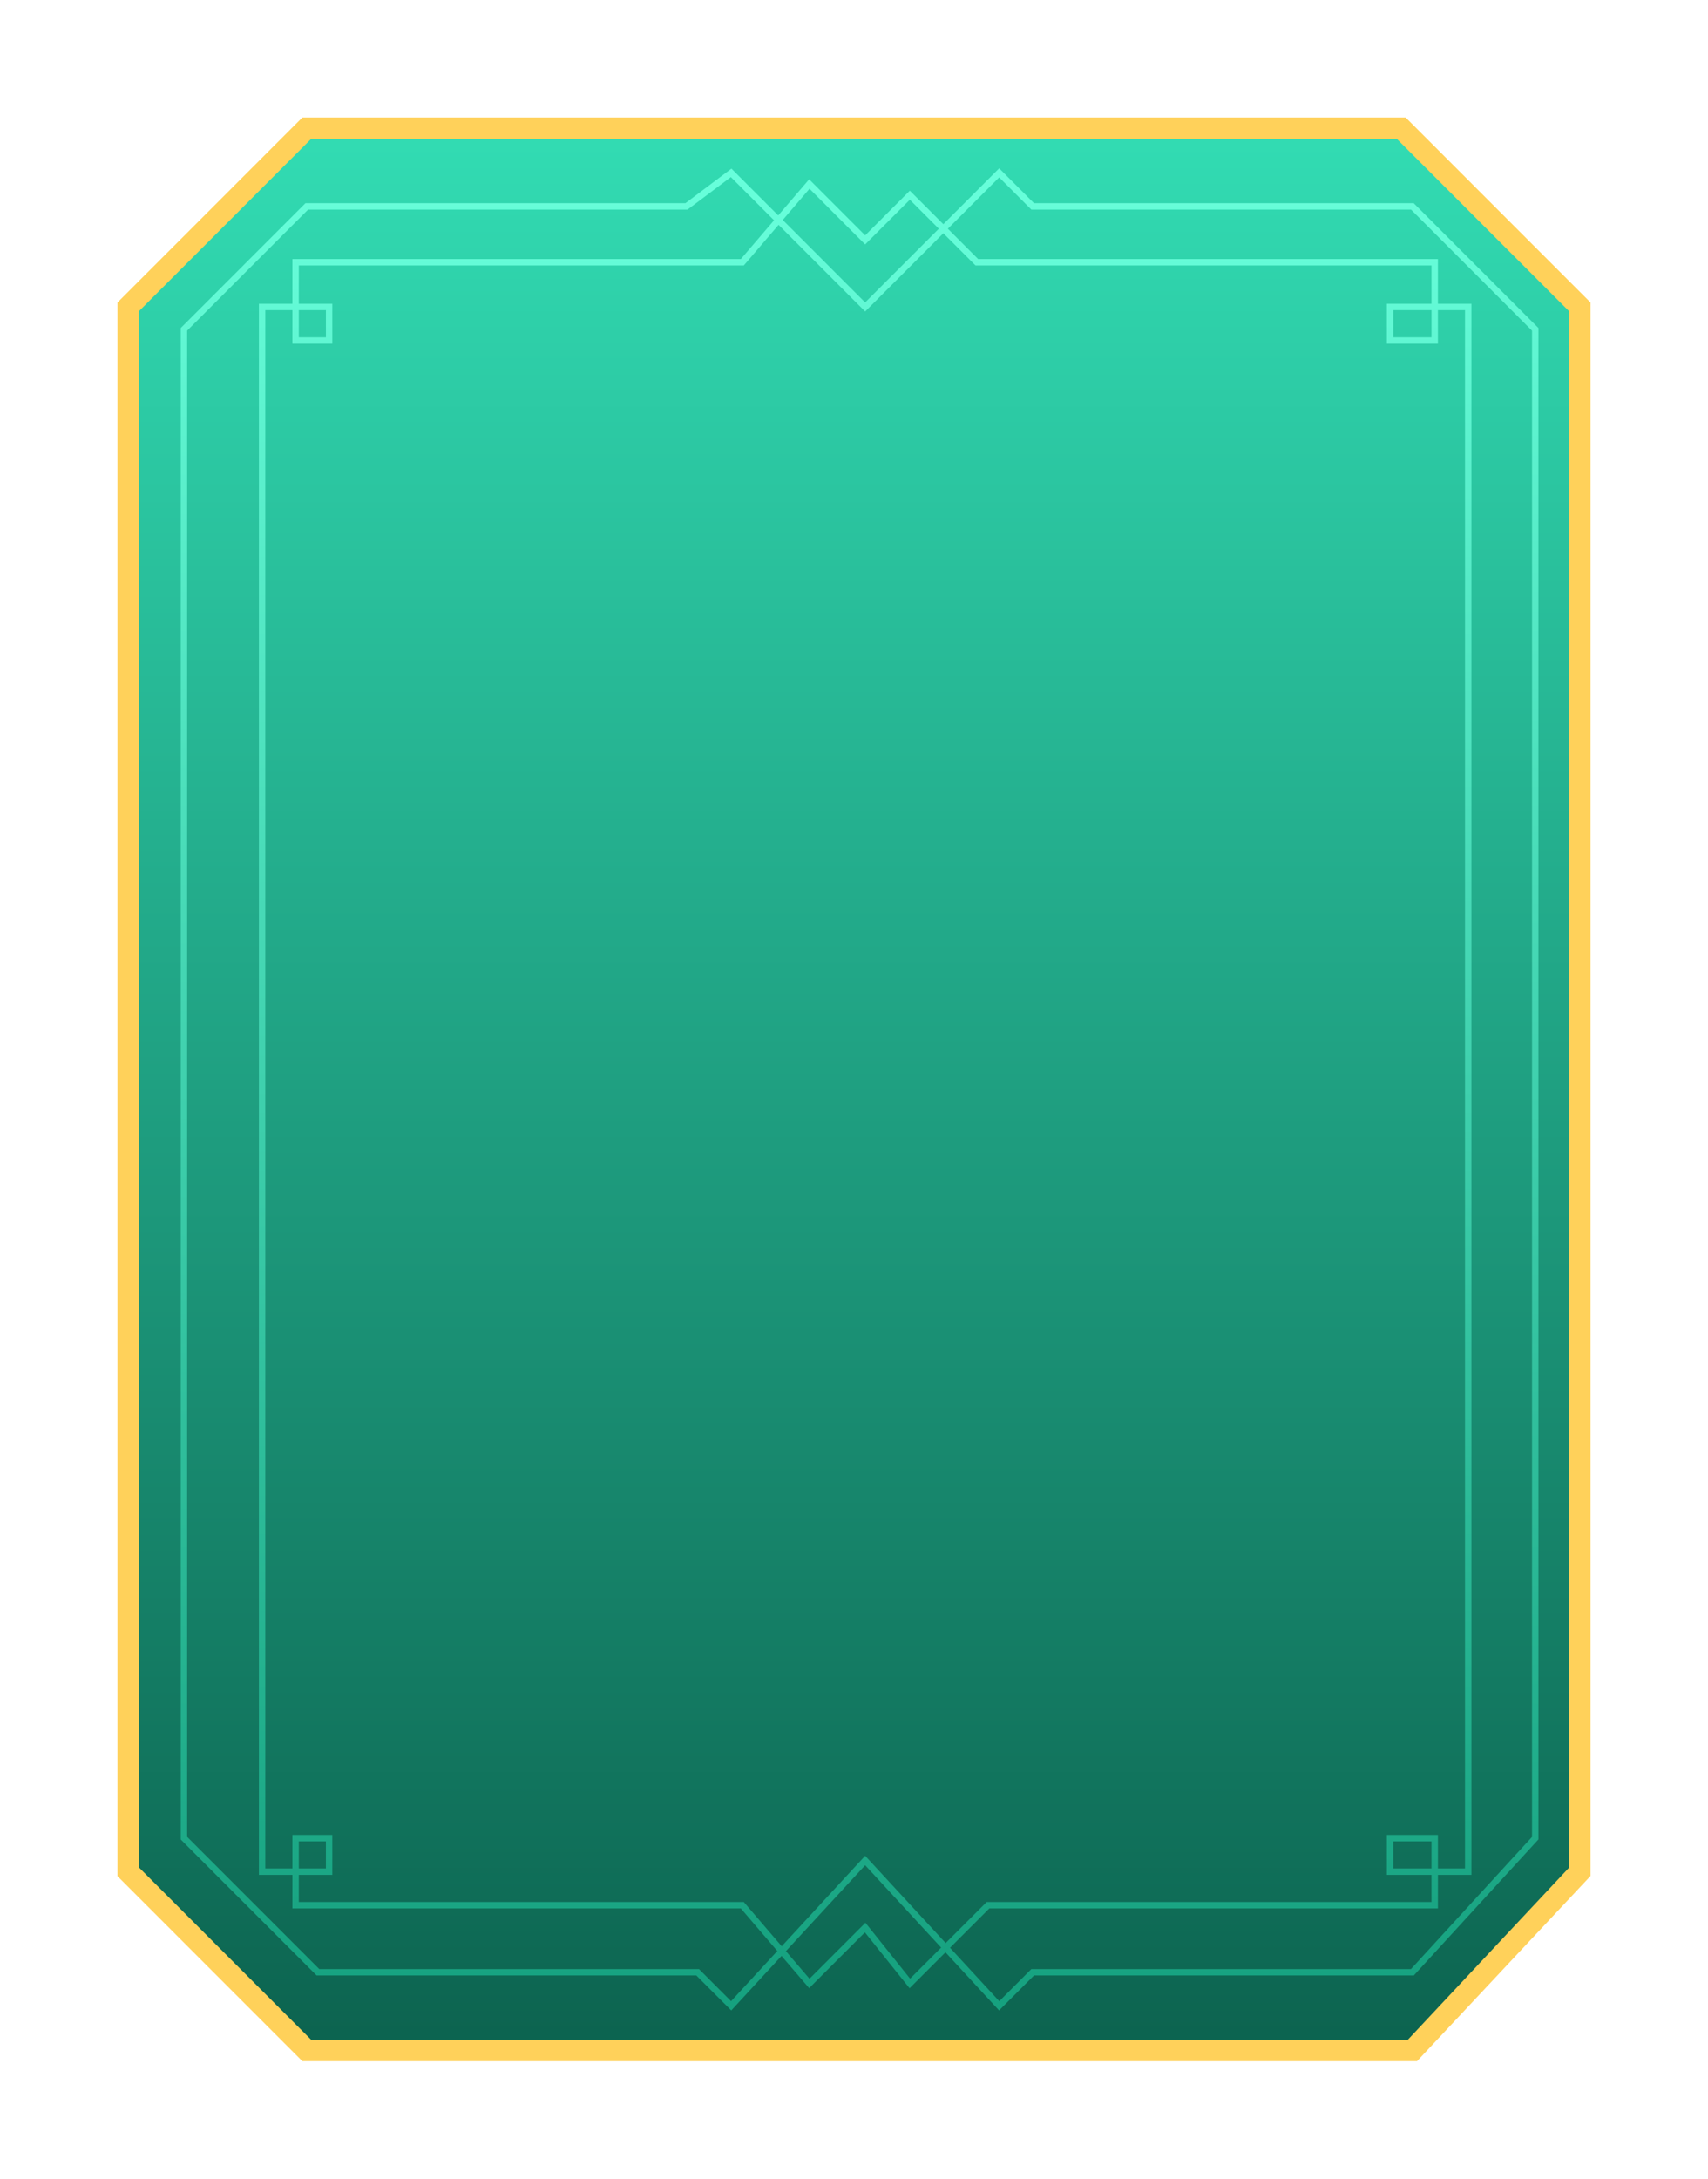 <svg width="80" height="102" viewBox="0 0 80 102" fill="none" xmlns="http://www.w3.org/2000/svg">
<g filter="url(#filter0_d_48_110)">
<path d="M6 14.372L14.369 6H65.631L74 14.372V87.628L66.154 96H14.369L6 87.628V14.372Z" fill="url(#paint0_linear_48_110)"/>
<path d="M6 14.372L14.369 6H65.631L74 14.372V87.628L66.154 96H14.369L6 87.628V14.372Z" stroke="#FFD15A"/>
</g>
<path d="M8.615 15.419L14.369 9.663H32.154L34.246 8.093L40.523 14.372L46.8 8.093L48.369 9.663H66.154L71.908 15.419V86.058L66.154 92.337H48.369L46.8 93.907L40.523 87.105L34.246 93.907L32.677 92.337H14.892L8.615 86.058V15.419Z" stroke="url(#paint1_linear_48_110)" stroke-width="0.3"/>
<path d="M12.277 14.372V87.628H15.415V86.058H13.846V89.198H34.769L37.908 92.86L40.523 90.244L42.615 92.86L46.277 89.198H67.2V86.058H65.108V87.628H68.769V14.372H65.108V15.942H67.2V12.279H45.754L42.615 9.139L40.523 11.232L37.908 8.616L34.769 12.279H13.846V15.942H15.415V14.372H12.277Z" stroke="url(#paint2_linear_48_110)" stroke-width="0.3"/>
<defs>
<filter id="filter0_d_48_110" x="0.6" y="0.6" width="78.8" height="100.8" filterUnits="userSpaceOnUse" color-interpolation-filters="sRGB">
<feFlood flood-opacity="0" result="BackgroundImageFix"/>
<feColorMatrix in="SourceAlpha" type="matrix" values="0 0 0 0 0 0 0 0 0 0 0 0 0 0 0 0 0 0 127 0" result="hardAlpha"/>
<feOffset/>
<feGaussianBlur stdDeviation="2.45"/>
<feComposite in2="hardAlpha" operator="out"/>
<feColorMatrix type="matrix" values="0 0 0 0 0.8 0 0 0 0 1 0 0 0 0 0 0 0 0 1 0"/>
<feBlend mode="normal" in2="BackgroundImageFix" result="effect1_dropShadow_48_110"/>
<feBlend mode="normal" in="SourceGraphic" in2="effect1_dropShadow_48_110" result="shape"/>
</filter>
<linearGradient id="paint0_linear_48_110" x1="40" y1="6" x2="40" y2="96" gradientUnits="userSpaceOnUse">
<stop stop-color="#32DCB3"/>
<stop offset="1" stop-color="#0C634F"/>
</linearGradient>
<linearGradient id="paint1_linear_48_110" x1="40.261" y1="8.093" x2="40.261" y2="93.907" gradientUnits="userSpaceOnUse">
<stop stop-color="#68FFDB"/>
<stop offset="1" stop-color="#16A17F"/>
</linearGradient>
<linearGradient id="paint2_linear_48_110" x1="40.523" y1="8.616" x2="40.523" y2="92.86" gradientUnits="userSpaceOnUse">
<stop stop-color="#68FFDB"/>
<stop offset="1" stop-color="#16A17F"/>
</linearGradient>
</defs>
</svg>
